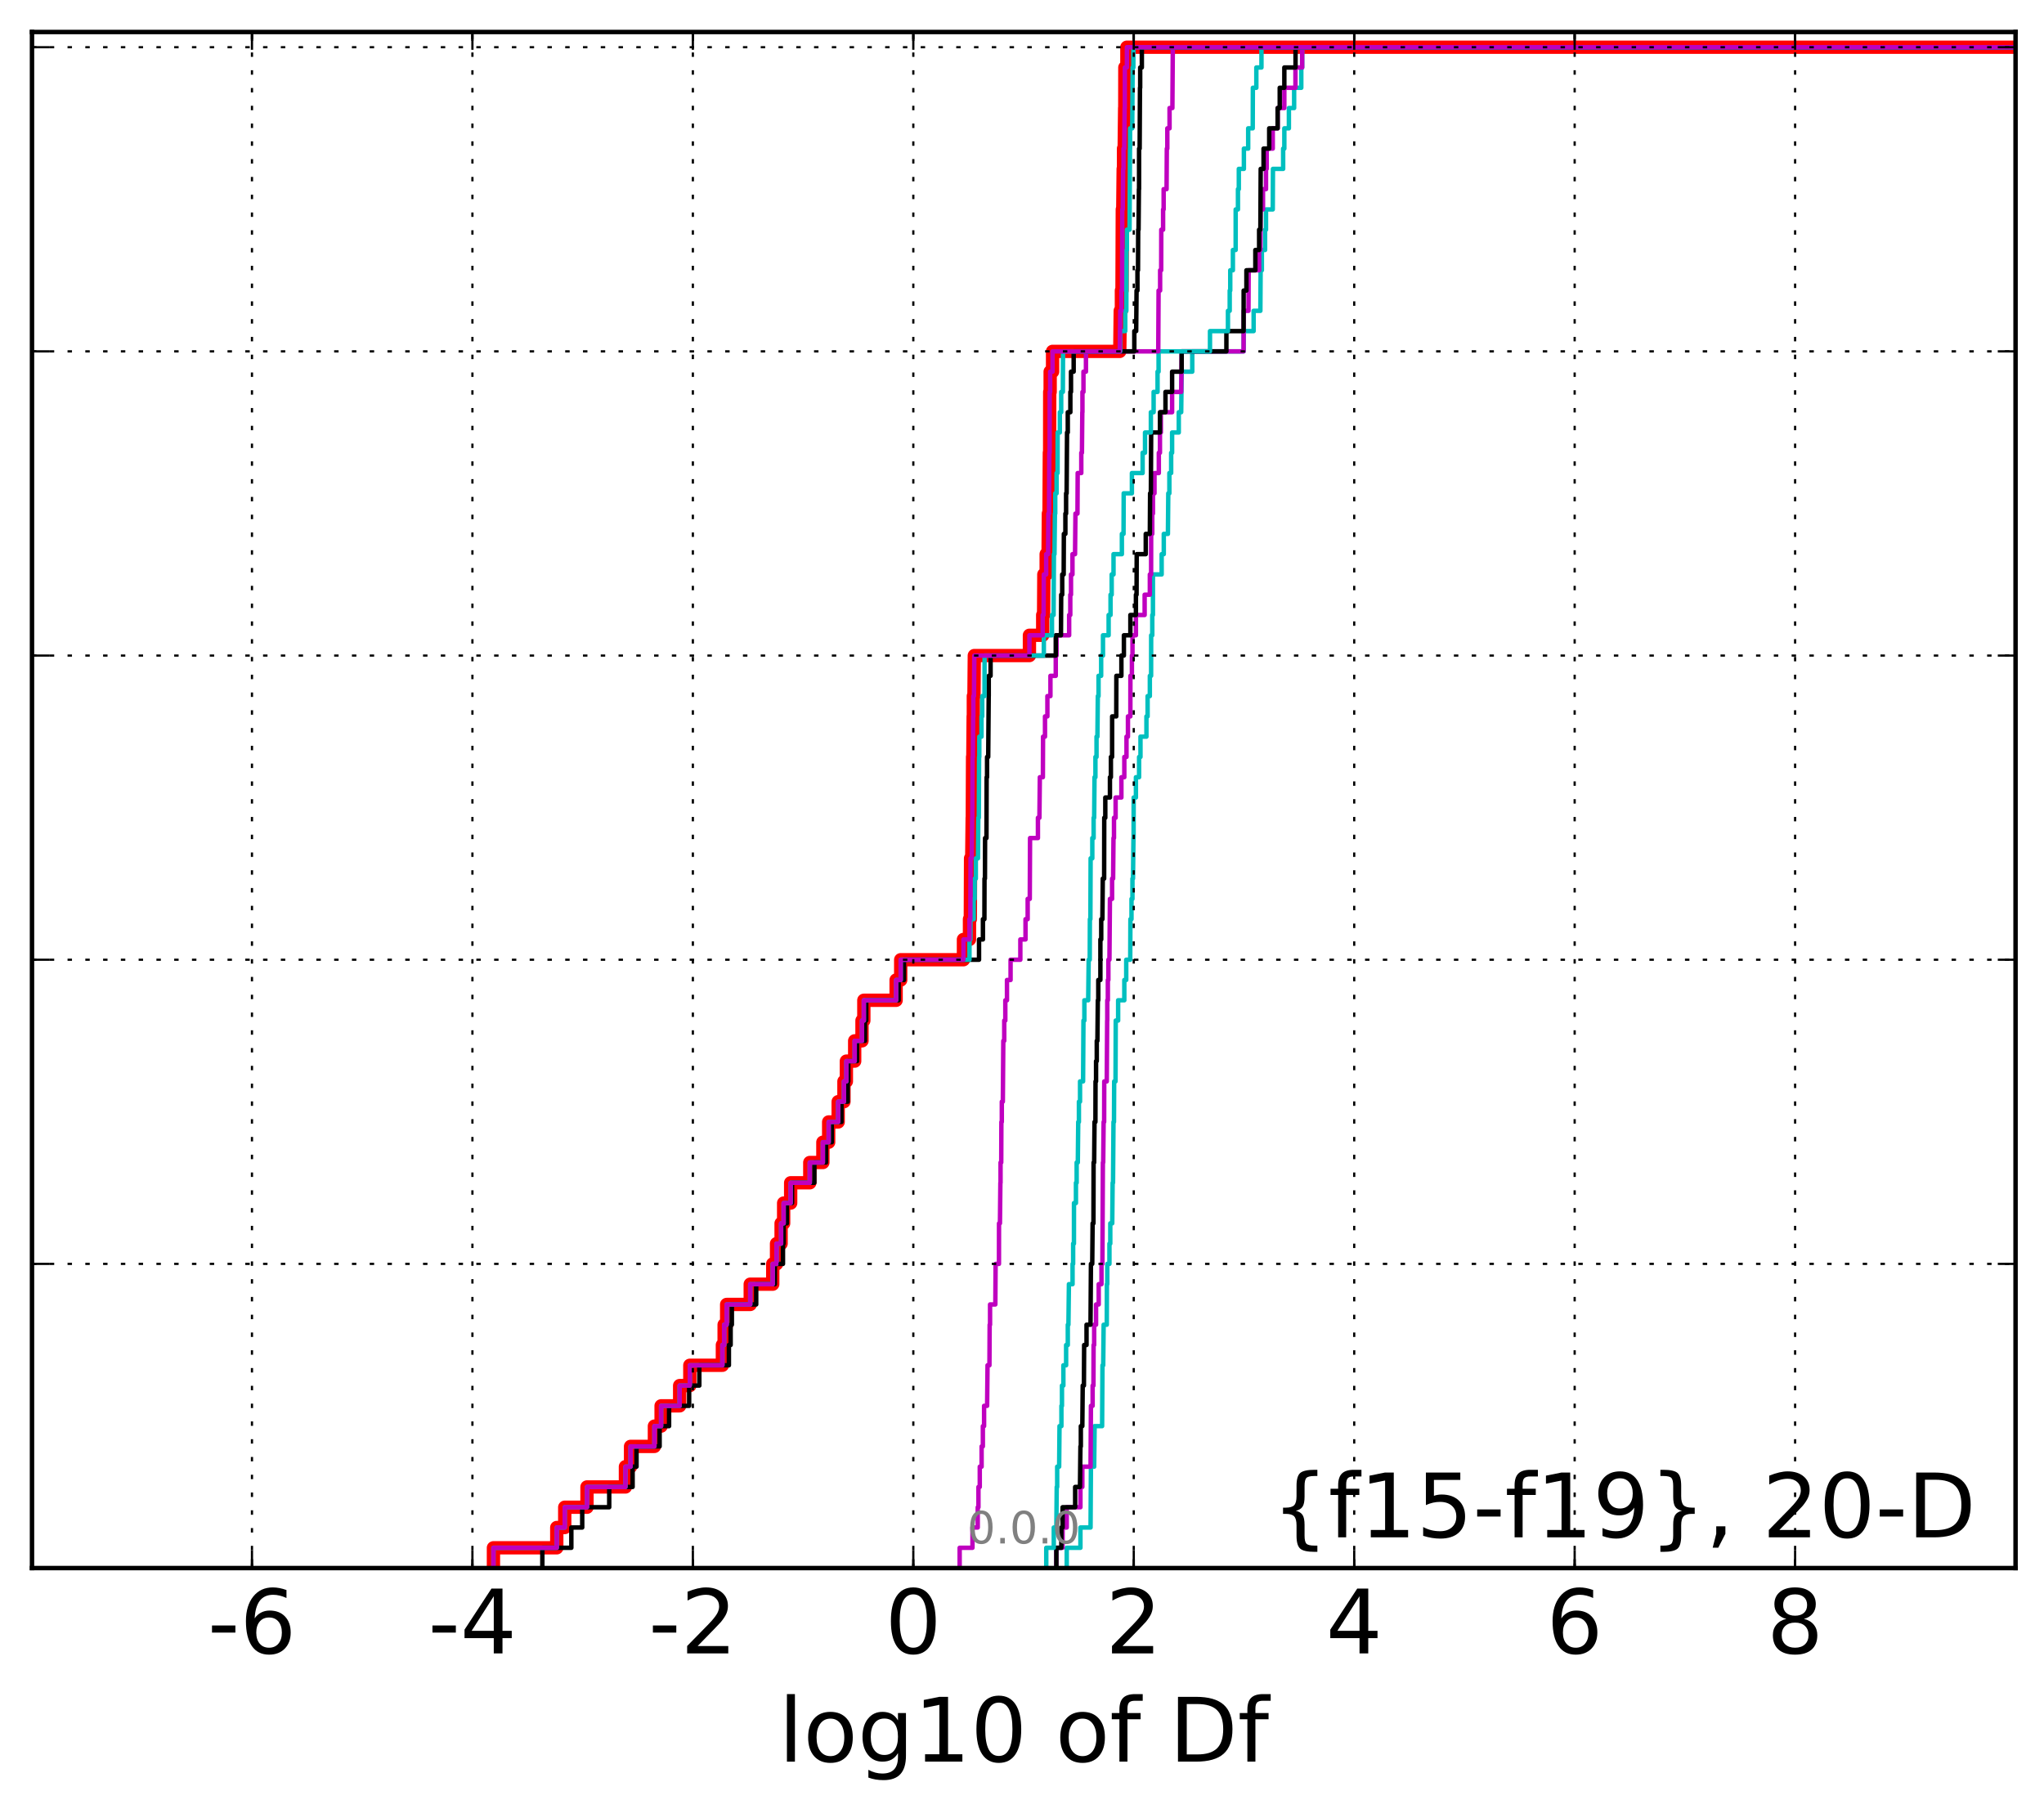 <?xml version="1.0" encoding="utf-8" standalone="no"?>
<!DOCTYPE svg PUBLIC "-//W3C//DTD SVG 1.1//EN"
  "http://www.w3.org/Graphics/SVG/1.1/DTD/svg11.dtd">
<!-- Created with matplotlib (http://matplotlib.org/) -->
<svg height="407pt" version="1.1" viewBox="0 0 460 407" width="460pt" xmlns="http://www.w3.org/2000/svg" xmlns:xlink="http://www.w3.org/1999/xlink">
 <defs>
  <style type="text/css">
*{stroke-linecap:butt;stroke-linejoin:round;stroke-miterlimit:100000;}
  </style>
 </defs>
 <g id="figure_1">
  <g id="patch_1">
   <path d="M 0 407.712 
L 460.8 407.712 
L 460.8 0 
L 0 0 
z
" style="fill:#ffffff;"/>
  </g>
  <g id="axes_1">
   <g id="patch_2">
    <path d="M 7.2 352.8 
L 453.6 352.8 
L 453.6 7.2 
L 7.2 7.2 
z
" style="fill:#ffffff;"/>
   </g>
   <g id="line2d_1">
    <path clip-path="url(#p9dc23b2ac6)" d="M 111.048 352.8 
L 111.048 348.238 
L 125.3 348.238 
L 125.3 343.675 
L 127.093 343.675 
L 127.093 339.113 
L 132.101 339.113 
L 132.101 334.55 
L 140.753 334.55 
L 140.753 329.988 
L 141.906 329.988 
L 141.906 325.426 
L 147.273 325.426 
L 147.273 320.863 
L 148.779 320.863 
L 148.779 316.301 
L 152.955 316.301 
L 152.955 311.739 
L 155.245 311.739 
L 155.245 307.176 
L 162.573 307.176 
L 162.573 302.614 
L 162.965 302.614 
L 162.965 298.051 
L 163.534 298.051 
L 163.534 293.489 
L 168.84 293.489 
L 168.84 288.927 
L 173.904 288.927 
L 173.904 284.364 
L 174.758 284.364 
L 174.758 279.802 
L 175.786 279.802 
L 175.786 275.24 
L 176.358 275.24 
L 176.358 270.677 
L 177.939 270.677 
L 177.939 266.115 
L 182.243 266.115 
L 182.243 261.552 
L 185.187 261.552 
L 185.187 256.99 
L 186.492 256.99 
L 186.492 252.428 
L 188.631 252.428 
L 188.631 247.865 
L 189.929 247.865 
L 189.929 243.303 
L 190.476 243.303 
L 190.476 238.741 
L 192.345 238.741 
L 192.345 234.178 
L 193.992 234.178 
L 193.992 229.616 
L 194.405 229.616 
L 194.405 225.053 
L 201.671 225.053 
L 201.671 220.491 
L 202.704 220.491 
L 202.704 215.929 
L 216.824 215.929 
L 216.824 211.366 
L 218.181 211.366 
L 218.181 206.804 
L 218.371 206.804 
L 218.426 193.117 
L 218.686 193.117 
L 218.789 183.992 
L 218.813 183.992 
L 218.875 170.305 
L 218.936 170.305 
L 219.009 161.18 
L 219.05 161.18 
L 219.05 156.618 
L 219.188 156.618 
L 219.27 147.493 
L 231.671 147.493 
L 231.671 142.931 
L 234.658 142.931 
L 234.658 138.368 
L 234.86 138.368 
L 234.915 129.244 
L 235.441 129.244 
L 235.441 124.681 
L 235.869 124.681 
L 235.938 115.556 
L 236.081 115.556 
L 236.155 101.869 
L 236.221 101.869 
L 236.237 88.182 
L 236.336 88.182 
L 236.336 83.62 
L 236.878 83.62 
L 236.878 79.057 
L 252.003 79.057 
L 252.109 69.933 
L 252.372 69.933 
L 252.372 65.37 
L 252.504 65.37 
L 252.574 47.121 
L 252.676 47.121 
L 252.77 37.996 
L 252.845 37.996 
L 252.845 33.434 
L 252.996 33.434 
L 253.101 24.309 
L 253.13 24.309 
L 253.146 15.184 
L 253.605 15.184 
L 253.605 10.622 
L 253.605 10.622 
L 453.6 10.622 
L 453.6 10.622 
" style="fill:none;stroke:#ff0000;stroke-linecap:square;stroke-width:3.0;"/>
   </g>
   <g id="line2d_2">
    <path clip-path="url(#p9dc23b2ac6)" d="M 240.066 352.8 
L 240.066 348.238 
L 243.15 348.238 
L 243.15 343.675 
L 245.428 343.675 
L 245.514 329.988 
L 246.241 329.988 
L 246.344 320.863 
L 248.03 320.863 
L 248.112 307.176 
L 248.276 307.176 
L 248.375 298.051 
L 249.076 298.051 
L 249.106 288.927 
L 249.192 288.927 
L 249.192 284.364 
L 249.68 284.364 
L 249.68 279.802 
L 249.87 279.802 
L 249.87 275.24 
L 250.308 275.24 
L 250.396 266.115 
L 250.486 266.115 
L 250.59 252.428 
L 250.703 252.428 
L 250.742 243.303 
L 251.047 243.303 
L 251.095 229.616 
L 251.635 229.616 
L 251.635 225.053 
L 253.026 225.053 
L 253.026 220.491 
L 253.457 220.491 
L 253.457 215.929 
L 254.357 215.929 
L 254.399 206.804 
L 254.643 206.804 
L 254.643 202.242 
L 254.858 202.242 
L 254.858 197.679 
L 254.98 197.679 
L 255.083 188.554 
L 255.114 188.554 
L 255.133 179.43 
L 255.637 179.43 
L 255.637 174.867 
L 256.35 174.867 
L 256.35 170.305 
L 256.664 170.305 
L 256.664 165.743 
L 258.004 165.743 
L 258.004 161.18 
L 258.268 161.18 
L 258.268 156.618 
L 258.77 156.618 
L 258.77 152.055 
L 259.055 152.055 
L 259.068 142.931 
L 259.319 142.931 
L 259.319 138.368 
L 259.465 138.368 
L 259.471 129.244 
L 261.43 129.244 
L 261.43 124.681 
L 261.908 124.681 
L 261.908 120.119 
L 262.839 120.119 
L 262.921 110.994 
L 263.166 110.994 
L 263.166 106.432 
L 263.567 106.432 
L 263.567 101.869 
L 263.781 101.869 
L 263.781 97.307 
L 265.283 97.307 
L 265.283 92.745 
L 265.827 92.745 
L 265.935 83.62 
L 268.317 83.62 
L 268.317 79.057 
L 279.882 79.057 
L 279.882 74.495 
L 282.129 74.495 
L 282.129 69.933 
L 283.645 69.933 
L 283.703 60.808 
L 283.982 60.808 
L 283.982 56.246 
L 284.705 56.246 
L 284.705 51.683 
L 284.915 51.683 
L 284.915 47.121 
L 286.434 47.121 
L 286.477 37.996 
L 288.771 37.996 
L 288.771 33.434 
L 289.038 33.434 
L 289.038 28.871 
L 290.065 28.871 
L 290.065 24.309 
L 291.244 24.309 
L 291.244 19.747 
L 292.853 19.747 
L 292.853 15.184 
L 293.051 15.184 
L 293.051 10.622 
L 293.051 10.622 
L 453.6 10.622 
L 453.6 10.622 
" style="fill:none;stroke:#00bfbf;stroke-linecap:square;"/>
   </g>
   <g id="line2d_3">
    <path clip-path="url(#p9dc23b2ac6)" d="M 237.732 352.8 
L 237.732 348.238 
L 239.137 348.238 
L 239.137 343.675 
L 240.066 343.675 
L 240.066 339.113 
L 243.15 339.113 
L 243.15 334.55 
L 243.577 334.55 
L 243.577 329.988 
L 245.428 329.988 
L 245.514 316.301 
L 245.894 316.301 
L 245.894 311.739 
L 246.079 311.739 
L 246.111 302.614 
L 246.241 302.614 
L 246.241 298.051 
L 246.667 298.051 
L 246.667 293.489 
L 247.264 293.489 
L 247.264 288.927 
L 247.89 288.927 
L 247.89 284.364 
L 248.094 284.364 
L 248.202 261.552 
L 248.276 261.552 
L 248.369 252.428 
L 248.487 252.428 
L 248.509 243.303 
L 249.076 243.303 
L 249.166 229.616 
L 249.192 229.616 
L 249.192 225.053 
L 249.32 225.053 
L 249.32 220.491 
L 249.44 220.491 
L 249.44 215.929 
L 249.68 215.929 
L 249.789 202.242 
L 250.275 202.242 
L 250.275 197.679 
L 250.505 197.679 
L 250.59 188.554 
L 250.703 188.554 
L 250.703 183.992 
L 251.066 183.992 
L 251.066 179.43 
L 252.368 179.43 
L 252.368 174.867 
L 253.026 174.867 
L 253.026 170.305 
L 253.517 170.305 
L 253.517 165.743 
L 253.843 165.743 
L 253.843 161.18 
L 254.388 161.18 
L 254.399 152.055 
L 254.734 152.055 
L 254.734 147.493 
L 254.866 147.493 
L 254.866 142.931 
L 255.637 142.931 
L 255.637 138.368 
L 257.6 138.368 
L 257.6 133.806 
L 258.77 133.806 
L 258.77 129.244 
L 259.055 129.244 
L 259.068 120.119 
L 259.319 120.119 
L 259.319 115.556 
L 259.471 115.556 
L 259.471 110.994 
L 259.819 110.994 
L 259.819 106.432 
L 260.791 106.432 
L 260.791 101.869 
L 261.047 101.869 
L 261.047 97.307 
L 261.254 97.307 
L 261.254 92.745 
L 263.781 92.745 
L 263.781 88.182 
L 265.827 88.182 
L 265.935 79.057 
L 279.869 79.057 
L 279.882 69.933 
L 280.971 69.933 
L 281.013 60.808 
L 283.363 60.808 
L 283.363 56.246 
L 283.645 56.246 
L 283.703 47.121 
L 284.241 47.121 
L 284.241 42.558 
L 284.915 42.558 
L 284.915 37.996 
L 285.065 37.996 
L 285.065 33.434 
L 286.434 33.434 
L 286.434 28.871 
L 287.532 28.871 
L 287.532 24.309 
L 289.038 24.309 
L 289.038 19.747 
L 291.539 19.747 
L 291.539 15.184 
L 293.051 15.184 
L 293.051 10.622 
L 293.051 10.622 
L 453.6 10.622 
L 453.6 10.622 
" style="fill:none;stroke:#bf00bf;stroke-linecap:square;"/>
   </g>
   <g id="line2d_4">
    <path clip-path="url(#p9dc23b2ac6)" d="M 237.732 352.8 
L 237.732 348.238 
L 238.851 348.238 
L 238.851 343.675 
L 239.137 343.675 
L 239.137 339.113 
L 241.962 339.113 
L 241.962 334.55 
L 243.046 334.55 
L 243.15 325.426 
L 243.24 325.426 
L 243.24 320.863 
L 243.577 320.863 
L 243.665 311.739 
L 243.935 311.739 
L 243.984 302.614 
L 244.523 302.614 
L 244.523 298.051 
L 245.418 298.051 
L 245.514 284.364 
L 245.808 284.364 
L 245.894 275.24 
L 246.079 275.24 
L 246.111 261.552 
L 246.241 261.552 
L 246.321 252.428 
L 246.524 252.428 
L 246.547 243.303 
L 246.667 243.303 
L 246.667 238.741 
L 246.826 238.741 
L 246.826 234.178 
L 246.97 234.178 
L 247.066 225.053 
L 247.168 225.053 
L 247.168 220.491 
L 247.64 220.491 
L 247.642 211.366 
L 247.831 211.366 
L 247.831 206.804 
L 248.094 206.804 
L 248.179 197.679 
L 248.487 197.679 
L 248.509 183.992 
L 248.747 183.992 
L 248.747 179.43 
L 249.789 179.43 
L 249.789 174.867 
L 250.006 174.867 
L 250.006 170.305 
L 250.275 170.305 
L 250.288 161.18 
L 251.214 161.18 
L 251.238 152.055 
L 252.368 152.055 
L 252.368 147.493 
L 252.931 147.493 
L 252.931 142.931 
L 254.388 142.931 
L 254.388 138.368 
L 255.637 138.368 
L 255.637 133.806 
L 255.782 133.806 
L 255.814 124.681 
L 257.85 124.681 
L 257.85 120.119 
L 258.77 120.119 
L 258.825 110.994 
L 259 110.994 
L 259.068 97.307 
L 261.047 97.307 
L 261.047 92.745 
L 262.29 92.745 
L 262.29 88.182 
L 263.781 88.182 
L 263.781 83.62 
L 265.935 83.62 
L 265.935 79.057 
L 275.999 79.057 
L 275.999 74.495 
L 279.869 74.495 
L 279.882 65.37 
L 280.504 65.37 
L 280.504 60.808 
L 282.514 60.808 
L 282.514 56.246 
L 283.363 56.246 
L 283.363 51.683 
L 283.645 51.683 
L 283.718 37.996 
L 284.36 37.996 
L 284.36 33.434 
L 285.632 33.434 
L 285.632 28.871 
L 287.532 28.871 
L 287.532 24.309 
L 288.002 24.309 
L 288.002 19.747 
L 289.038 19.747 
L 289.038 15.184 
L 291.559 15.184 
L 291.559 10.622 
L 291.559 10.622 
L 453.6 10.622 
L 453.6 10.622 
" style="fill:none;stroke:#000000;stroke-linecap:square;"/>
   </g>
   <g id="line2d_5">
    <path clip-path="url(#p9dc23b2ac6)" d="M 235.46 352.8 
L 235.46 348.238 
L 237.152 348.238 
L 237.152 343.675 
L 237.732 343.675 
L 237.815 334.55 
L 237.917 334.55 
L 237.917 329.988 
L 238.361 329.988 
L 238.442 320.863 
L 238.871 320.863 
L 238.871 316.301 
L 238.996 316.301 
L 238.996 311.739 
L 239.312 311.739 
L 239.312 307.176 
L 239.928 307.176 
L 239.928 302.614 
L 240.306 302.614 
L 240.306 298.051 
L 240.449 298.051 
L 240.558 288.927 
L 241.379 288.927 
L 241.379 284.364 
L 241.508 284.364 
L 241.508 279.802 
L 241.69 279.802 
L 241.699 270.677 
L 242.139 270.677 
L 242.139 266.115 
L 242.3 266.115 
L 242.3 261.552 
L 242.56 261.552 
L 242.656 252.428 
L 242.808 252.428 
L 242.808 247.865 
L 243.061 247.865 
L 243.061 243.303 
L 243.747 243.303 
L 243.831 229.616 
L 244.035 229.616 
L 244.035 225.053 
L 244.897 225.053 
L 245.006 215.929 
L 245.244 215.929 
L 245.278 206.804 
L 245.393 206.804 
L 245.444 193.117 
L 245.824 193.117 
L 245.824 188.554 
L 246.12 188.554 
L 246.12 183.992 
L 246.241 183.992 
L 246.321 174.867 
L 246.524 174.867 
L 246.524 170.305 
L 246.773 170.305 
L 246.773 165.743 
L 246.97 165.743 
L 247.066 156.618 
L 247.226 156.618 
L 247.226 152.055 
L 247.813 152.055 
L 247.813 147.493 
L 248.225 147.493 
L 248.225 142.931 
L 249.495 142.931 
L 249.495 138.368 
L 249.925 138.368 
L 249.925 133.806 
L 250.184 133.806 
L 250.184 129.244 
L 250.597 129.244 
L 250.597 124.681 
L 252.477 124.681 
L 252.477 120.119 
L 252.851 120.119 
L 252.887 110.994 
L 254.732 110.994 
L 254.732 106.432 
L 257.146 106.432 
L 257.146 101.869 
L 257.687 101.869 
L 257.687 97.307 
L 259 97.307 
L 259 92.745 
L 259.621 92.745 
L 259.621 88.182 
L 260.506 88.182 
L 260.506 83.62 
L 260.736 83.62 
L 260.736 79.057 
L 272.306 79.057 
L 272.306 74.495 
L 276.348 74.495 
L 276.348 69.933 
L 276.745 69.933 
L 276.745 65.37 
L 276.867 65.37 
L 276.867 60.808 
L 277.461 60.808 
L 277.461 56.246 
L 278.085 56.246 
L 278.089 47.121 
L 278.601 47.121 
L 278.601 42.558 
L 278.793 42.558 
L 278.793 37.996 
L 279.936 37.996 
L 279.936 33.434 
L 280.903 33.434 
L 280.903 28.871 
L 281.926 28.871 
L 281.955 19.747 
L 282.737 19.747 
L 282.737 15.184 
L 283.89 15.184 
L 283.89 10.622 
L 283.89 10.622 
L 453.6 10.622 
L 453.6 10.622 
" style="fill:none;stroke:#00bfbf;stroke-linecap:square;"/>
   </g>
   <g id="line2d_6">
    <path clip-path="url(#p9dc23b2ac6)" d="M 215.97 352.8 
L 215.97 348.238 
L 218.853 348.238 
L 218.853 343.675 
L 220.038 343.675 
L 220.038 339.113 
L 220.199 339.113 
L 220.199 334.55 
L 220.496 334.55 
L 220.496 329.988 
L 220.911 329.988 
L 220.911 325.426 
L 221.192 325.426 
L 221.192 320.863 
L 221.468 320.863 
L 221.468 316.301 
L 222.15 316.301 
L 222.244 307.176 
L 222.673 307.176 
L 222.72 298.051 
L 222.81 298.051 
L 222.81 293.489 
L 224 293.489 
L 224.06 284.364 
L 224.815 284.364 
L 224.828 275.24 
L 225.036 275.24 
L 225.134 266.115 
L 225.172 266.115 
L 225.172 261.552 
L 225.328 261.552 
L 225.359 252.428 
L 225.456 252.428 
L 225.456 247.865 
L 225.689 247.865 
L 225.794 234.178 
L 226.003 234.178 
L 226.003 229.616 
L 226.246 229.616 
L 226.246 225.053 
L 226.62 225.053 
L 226.62 220.491 
L 227.429 220.491 
L 227.429 215.929 
L 229.627 215.929 
L 229.627 211.366 
L 230.791 211.366 
L 230.791 206.804 
L 231.275 206.804 
L 231.275 202.242 
L 231.75 202.242 
L 231.811 188.554 
L 233.585 188.554 
L 233.585 183.992 
L 233.918 183.992 
L 234.015 174.867 
L 234.699 174.867 
L 234.737 165.743 
L 235.176 165.743 
L 235.176 161.18 
L 235.714 161.18 
L 235.714 156.618 
L 236.401 156.618 
L 236.401 152.055 
L 237.597 152.055 
L 237.597 147.493 
L 237.778 147.493 
L 237.778 142.931 
L 240.611 142.931 
L 240.611 138.368 
L 240.869 138.368 
L 240.869 133.806 
L 241.028 133.806 
L 241.028 129.244 
L 241.36 129.244 
L 241.36 124.681 
L 241.935 124.681 
L 242.029 115.556 
L 242.482 115.556 
L 242.531 106.432 
L 243.344 106.432 
L 243.344 101.869 
L 243.488 101.869 
L 243.572 92.745 
L 243.603 92.745 
L 243.603 88.182 
L 243.831 88.182 
L 243.831 83.62 
L 244.39 83.62 
L 244.39 79.057 
L 260.665 79.057 
L 260.737 65.37 
L 261.084 65.37 
L 261.084 60.808 
L 261.324 60.808 
L 261.344 51.683 
L 261.753 51.683 
L 261.753 47.121 
L 261.877 47.121 
L 261.877 42.558 
L 262.536 42.558 
L 262.591 33.434 
L 262.704 33.434 
L 262.704 28.871 
L 263.206 28.871 
L 263.206 24.309 
L 263.846 24.309 
L 263.939 10.622 
L 263.939 10.622 
L 453.6 10.622 
L 453.6 10.622 
" style="fill:none;stroke:#bf00bf;stroke-linecap:square;"/>
   </g>
   <g id="line2d_7">
    <path clip-path="url(#p9dc23b2ac6)" d="M 122.054 352.8 
L 122.054 348.238 
L 128.58 348.238 
L 128.58 343.675 
L 131.029 343.675 
L 131.029 339.113 
L 137.105 339.113 
L 137.105 334.55 
L 142.367 334.55 
L 142.367 329.988 
L 143.248 329.988 
L 143.248 325.426 
L 148.447 325.426 
L 148.447 320.863 
L 150.577 320.863 
L 150.577 316.301 
L 155.091 316.301 
L 155.091 311.739 
L 157.382 311.739 
L 157.382 307.176 
L 164.039 307.176 
L 164.039 302.614 
L 164.431 302.614 
L 164.431 298.051 
L 164.706 298.051 
L 164.706 293.489 
L 170.184 293.489 
L 170.184 288.927 
L 174.381 288.927 
L 174.381 284.364 
L 176.209 284.364 
L 176.209 279.802 
L 176.354 279.802 
L 176.354 275.24 
L 177.092 275.24 
L 177.092 270.677 
L 178.25 270.677 
L 178.25 266.115 
L 183.271 266.115 
L 183.271 261.552 
L 185.896 261.552 
L 185.896 256.99 
L 187.191 256.99 
L 187.191 252.428 
L 189.372 252.428 
L 189.372 247.865 
L 190.779 247.865 
L 190.779 243.303 
L 190.913 243.303 
L 190.913 238.741 
L 192.884 238.741 
L 192.884 234.178 
L 194.648 234.178 
L 194.648 229.616 
L 194.948 229.616 
L 194.948 225.053 
L 202.234 225.053 
L 202.234 220.491 
L 203.434 220.491 
L 203.434 215.929 
L 220.331 215.929 
L 220.331 211.366 
L 221.207 211.366 
L 221.207 206.804 
L 221.541 206.804 
L 221.561 197.679 
L 221.662 197.679 
L 221.692 188.554 
L 222.004 188.554 
L 222.041 174.867 
L 222.138 174.867 
L 222.138 170.305 
L 222.397 170.305 
L 222.507 156.618 
L 222.518 156.618 
L 222.518 152.055 
L 222.929 152.055 
L 222.929 147.493 
L 237.597 147.493 
L 237.597 142.931 
L 238.768 142.931 
L 238.821 133.806 
L 239.052 133.806 
L 239.052 129.244 
L 239.38 129.244 
L 239.419 120.119 
L 239.764 120.119 
L 239.764 115.556 
L 239.923 115.556 
L 239.923 110.994 
L 240.041 110.994 
L 240.137 97.307 
L 240.302 97.307 
L 240.302 92.745 
L 240.885 92.745 
L 240.885 88.182 
L 241.028 88.182 
L 241.028 83.62 
L 241.628 83.62 
L 241.628 79.057 
L 255.276 79.057 
L 255.276 74.495 
L 255.695 74.495 
L 255.781 65.37 
L 255.982 65.37 
L 255.982 60.808 
L 256.108 60.808 
L 256.149 51.683 
L 256.231 51.683 
L 256.31 42.558 
L 256.345 42.558 
L 256.35 33.434 
L 256.477 33.434 
L 256.549 19.747 
L 256.597 19.747 
L 256.597 15.184 
L 256.971 15.184 
L 256.971 10.622 
L 256.971 10.622 
L 453.6 10.622 
L 453.6 10.622 
" style="fill:none;stroke:#000000;stroke-linecap:square;"/>
   </g>
   <g id="line2d_8">
    <path clip-path="url(#p9dc23b2ac6)" d="M 111.048 352.8 
L 111.048 348.238 
L 125.3 348.238 
L 125.3 343.675 
L 127.093 343.675 
L 127.093 339.113 
L 132.101 339.113 
L 132.101 334.55 
L 140.753 334.55 
L 140.753 329.988 
L 141.906 329.988 
L 141.906 325.426 
L 147.273 325.426 
L 147.273 320.863 
L 148.779 320.863 
L 148.779 316.301 
L 152.955 316.301 
L 152.955 311.739 
L 155.245 311.739 
L 155.245 307.176 
L 162.573 307.176 
L 162.573 302.614 
L 162.965 302.614 
L 162.965 298.051 
L 163.534 298.051 
L 163.534 293.489 
L 168.84 293.489 
L 168.84 288.927 
L 173.904 288.927 
L 173.904 284.364 
L 174.758 284.364 
L 174.758 279.802 
L 175.786 279.802 
L 175.786 275.24 
L 176.358 275.24 
L 176.358 270.677 
L 177.939 270.677 
L 177.939 266.115 
L 182.243 266.115 
L 182.243 261.552 
L 185.187 261.552 
L 185.187 256.99 
L 186.492 256.99 
L 186.492 252.428 
L 188.631 252.428 
L 188.631 247.865 
L 189.929 247.865 
L 189.929 243.303 
L 190.476 243.303 
L 190.476 238.741 
L 192.345 238.741 
L 192.345 234.178 
L 193.992 234.178 
L 193.992 229.616 
L 194.405 229.616 
L 194.405 225.053 
L 201.671 225.053 
L 201.671 220.491 
L 202.704 220.491 
L 202.704 215.929 
L 218.181 215.929 
L 218.181 211.366 
L 218.391 211.366 
L 218.391 206.804 
L 219.132 206.804 
L 219.132 202.242 
L 219.35 202.242 
L 219.35 197.679 
L 219.611 197.679 
L 219.611 193.117 
L 220.092 193.117 
L 220.168 183.992 
L 220.281 183.992 
L 220.342 170.305 
L 220.393 170.305 
L 220.393 165.743 
L 220.886 165.743 
L 220.886 161.18 
L 221.047 161.18 
L 221.047 156.618 
L 221.561 156.618 
L 221.576 147.493 
L 234.915 147.493 
L 234.915 142.931 
L 236.746 142.931 
L 236.746 138.368 
L 237.108 138.368 
L 237.185 124.681 
L 237.31 124.681 
L 237.409 115.556 
L 237.48 115.556 
L 237.48 110.994 
L 237.783 110.994 
L 237.783 106.432 
L 238.002 106.432 
L 238.021 97.307 
L 238.514 97.307 
L 238.514 92.745 
L 238.821 92.745 
L 238.821 88.182 
L 239.195 88.182 
L 239.235 79.057 
L 252.109 79.057 
L 252.109 74.495 
L 253.238 74.495 
L 253.238 69.933 
L 253.485 69.933 
L 253.511 56.246 
L 253.605 56.246 
L 253.605 51.683 
L 254.2 51.683 
L 254.3 33.434 
L 254.322 33.434 
L 254.322 28.871 
L 254.808 28.871 
L 254.903 15.184 
L 255.062 15.184 
L 255.062 10.622 
L 255.062 10.622 
L 453.6 10.622 
L 453.6 10.622 
" style="fill:none;stroke:#00bfbf;stroke-linecap:square;"/>
   </g>
   <g id="line2d_9">
    <path clip-path="url(#p9dc23b2ac6)" d="M 111.048 352.8 
L 111.048 348.238 
L 125.3 348.238 
L 125.3 343.675 
L 127.093 343.675 
L 127.093 339.113 
L 132.101 339.113 
L 132.101 334.55 
L 140.753 334.55 
L 140.753 329.988 
L 141.906 329.988 
L 141.906 325.426 
L 147.273 325.426 
L 147.273 320.863 
L 148.779 320.863 
L 148.779 316.301 
L 152.955 316.301 
L 152.955 311.739 
L 155.245 311.739 
L 155.245 307.176 
L 162.573 307.176 
L 162.573 302.614 
L 162.965 302.614 
L 162.965 298.051 
L 163.534 298.051 
L 163.534 293.489 
L 168.84 293.489 
L 168.84 288.927 
L 173.904 288.927 
L 173.904 284.364 
L 174.758 284.364 
L 174.758 279.802 
L 175.786 279.802 
L 175.786 275.24 
L 176.358 275.24 
L 176.358 270.677 
L 177.939 270.677 
L 177.939 266.115 
L 182.243 266.115 
L 182.243 261.552 
L 185.187 261.552 
L 185.187 256.99 
L 186.492 256.99 
L 186.492 252.428 
L 188.631 252.428 
L 188.631 247.865 
L 189.929 247.865 
L 189.929 243.303 
L 190.476 243.303 
L 190.476 238.741 
L 192.345 238.741 
L 192.345 234.178 
L 193.992 234.178 
L 193.992 229.616 
L 194.405 229.616 
L 194.405 225.053 
L 201.671 225.053 
L 201.671 220.491 
L 202.704 220.491 
L 202.704 215.929 
L 216.824 215.929 
L 216.824 211.366 
L 218.181 211.366 
L 218.181 206.804 
L 218.371 206.804 
L 218.426 193.117 
L 218.686 193.117 
L 218.789 183.992 
L 218.813 183.992 
L 218.875 170.305 
L 218.936 170.305 
L 219.009 161.18 
L 219.05 161.18 
L 219.05 156.618 
L 219.188 156.618 
L 219.27 147.493 
L 231.671 147.493 
L 231.671 142.931 
L 234.658 142.931 
L 234.658 138.368 
L 234.86 138.368 
L 234.915 129.244 
L 235.441 129.244 
L 235.441 124.681 
L 235.869 124.681 
L 235.938 115.556 
L 236.081 115.556 
L 236.155 101.869 
L 236.221 101.869 
L 236.237 88.182 
L 236.336 88.182 
L 236.336 83.62 
L 236.878 83.62 
L 236.878 79.057 
L 252.003 79.057 
L 252.109 69.933 
L 252.372 69.933 
L 252.372 65.37 
L 252.504 65.37 
L 252.574 47.121 
L 252.676 47.121 
L 252.77 37.996 
L 252.845 37.996 
L 252.845 33.434 
L 252.996 33.434 
L 253.101 24.309 
L 253.13 24.309 
L 253.146 15.184 
L 253.605 15.184 
L 253.605 10.622 
L 253.605 10.622 
L 453.6 10.622 
L 453.6 10.622 
" style="fill:none;stroke:#bf00bf;stroke-linecap:square;"/>
   </g>
   <g id="patch_3">
    <path d="M 7.2 7.2 
L 453.6 7.2 
" style="fill:none;stroke:#000000;stroke-linecap:square;stroke-linejoin:miter;"/>
   </g>
   <g id="patch_4">
    <path d="M 453.6 352.8 
L 453.6 7.2 
" style="fill:none;stroke:#000000;stroke-linecap:square;stroke-linejoin:miter;"/>
   </g>
   <g id="patch_5">
    <path d="M 7.2 352.8 
L 453.6 352.8 
" style="fill:none;stroke:#000000;stroke-linecap:square;stroke-linejoin:miter;"/>
   </g>
   <g id="patch_6">
    <path d="M 7.2 352.8 
L 7.2 7.2 
" style="fill:none;stroke:#000000;stroke-linecap:square;stroke-linejoin:miter;"/>
   </g>
   <g id="matplotlib.axis_1">
    <g id="xtick_1"/>
    <g id="xtick_2">
     <g id="line2d_10">
      <path clip-path="url(#p9dc23b2ac6)" d="M 56.705 352.8 
L 56.705 7.2 
" style="fill:none;stroke:#000000;stroke-dasharray:1,3;stroke-dashoffset:0.0;stroke-width:0.5;"/>
     </g>
     <g id="line2d_11">
      <defs>
       <path d="M 0 0 
L 0 -4 
" id="m5f3107a5c4" style="stroke:#000000;stroke-width:0.5;"/>
      </defs>
      <g>
       <use style="stroke:#000000;stroke-width:0.5;" x="56.705" xlink:href="#m5f3107a5c4" y="352.8"/>
      </g>
     </g>
     <g id="line2d_12">
      <defs>
       <path d="M 0 0 
L 0 4 
" id="mbdfe0aac6b" style="stroke:#000000;stroke-width:0.5;"/>
      </defs>
      <g>
       <use style="stroke:#000000;stroke-width:0.5;" x="56.705" xlink:href="#mbdfe0aac6b" y="7.2"/>
      </g>
     </g>
     <g id="text_1">
      <!-- -6 -->
      <defs>
       <path d="M 33.016 40.375 
Q 26.375 40.375 22.484 35.828 
Q 18.609 31.297 18.609 23.391 
Q 18.609 15.531 22.484 10.953 
Q 26.375 6.391 33.016 6.391 
Q 39.656 6.391 43.531 10.953 
Q 47.406 15.531 47.406 23.391 
Q 47.406 31.297 43.531 35.828 
Q 39.656 40.375 33.016 40.375 
M 52.594 71.297 
L 52.594 62.312 
Q 48.875 64.062 45.094 64.984 
Q 41.312 65.922 37.594 65.922 
Q 27.828 65.922 22.672 59.328 
Q 17.531 52.734 16.797 39.406 
Q 19.672 43.656 24.016 45.922 
Q 28.375 48.188 33.594 48.188 
Q 44.578 48.188 50.953 41.516 
Q 57.328 34.859 57.328 23.391 
Q 57.328 12.156 50.688 5.359 
Q 44.047 -1.422 33.016 -1.422 
Q 20.359 -1.422 13.672 8.266 
Q 6.984 17.969 6.984 36.375 
Q 6.984 53.656 15.188 63.938 
Q 23.391 74.219 37.203 74.219 
Q 40.922 74.219 44.703 73.484 
Q 48.484 72.75 52.594 71.297 
" id="BitstreamVeraSans-Roman-36"/>
       <path d="M 4.891 31.391 
L 31.203 31.391 
L 31.203 23.391 
L 4.891 23.391 
z
" id="BitstreamVeraSans-Roman-2d"/>
      </defs>
      <g transform="translate(46.734 371.997)scale(0.2 -0.2)">
       <use xlink:href="#BitstreamVeraSans-Roman-2d"/>
       <use x="36.084" xlink:href="#BitstreamVeraSans-Roman-36"/>
      </g>
     </g>
    </g>
    <g id="xtick_3">
     <g id="line2d_13">
      <path clip-path="url(#p9dc23b2ac6)" d="M 106.317 352.8 
L 106.317 7.2 
" style="fill:none;stroke:#000000;stroke-dasharray:1,3;stroke-dashoffset:0.0;stroke-width:0.5;"/>
     </g>
     <g id="line2d_14">
      <g>
       <use style="stroke:#000000;stroke-width:0.5;" x="106.317" xlink:href="#m5f3107a5c4" y="352.8"/>
      </g>
     </g>
     <g id="line2d_15">
      <g>
       <use style="stroke:#000000;stroke-width:0.5;" x="106.317" xlink:href="#mbdfe0aac6b" y="7.2"/>
      </g>
     </g>
     <g id="text_2">
      <!-- -4 -->
      <defs>
       <path d="M 37.797 64.312 
L 12.891 25.391 
L 37.797 25.391 
z
M 35.203 72.906 
L 47.609 72.906 
L 47.609 25.391 
L 58.016 25.391 
L 58.016 17.188 
L 47.609 17.188 
L 47.609 0 
L 37.797 0 
L 37.797 17.188 
L 4.891 17.188 
L 4.891 26.703 
z
" id="BitstreamVeraSans-Roman-34"/>
      </defs>
      <g transform="translate(96.346 371.997)scale(0.2 -0.2)">
       <use xlink:href="#BitstreamVeraSans-Roman-2d"/>
       <use x="36.084" xlink:href="#BitstreamVeraSans-Roman-34"/>
      </g>
     </g>
    </g>
    <g id="xtick_4">
     <g id="line2d_16">
      <path clip-path="url(#p9dc23b2ac6)" d="M 155.929 352.8 
L 155.929 7.2 
" style="fill:none;stroke:#000000;stroke-dasharray:1,3;stroke-dashoffset:0.0;stroke-width:0.5;"/>
     </g>
     <g id="line2d_17">
      <g>
       <use style="stroke:#000000;stroke-width:0.5;" x="155.929" xlink:href="#m5f3107a5c4" y="352.8"/>
      </g>
     </g>
     <g id="line2d_18">
      <g>
       <use style="stroke:#000000;stroke-width:0.5;" x="155.929" xlink:href="#mbdfe0aac6b" y="7.2"/>
      </g>
     </g>
     <g id="text_3">
      <!-- -2 -->
      <defs>
       <path d="M 19.188 8.297 
L 53.609 8.297 
L 53.609 0 
L 7.328 0 
L 7.328 8.297 
Q 12.938 14.109 22.625 23.891 
Q 32.328 33.688 34.812 36.531 
Q 39.547 41.844 41.422 45.531 
Q 43.312 49.219 43.312 52.781 
Q 43.312 58.594 39.234 62.25 
Q 35.156 65.922 28.609 65.922 
Q 23.969 65.922 18.812 64.312 
Q 13.672 62.703 7.812 59.422 
L 7.812 69.391 
Q 13.766 71.781 18.938 73 
Q 24.125 74.219 28.422 74.219 
Q 39.75 74.219 46.484 68.547 
Q 53.219 62.891 53.219 53.422 
Q 53.219 48.922 51.531 44.891 
Q 49.859 40.875 45.406 35.406 
Q 44.188 33.984 37.641 27.219 
Q 31.109 20.453 19.188 8.297 
" id="BitstreamVeraSans-Roman-32"/>
      </defs>
      <g transform="translate(145.958 371.997)scale(0.2 -0.2)">
       <use xlink:href="#BitstreamVeraSans-Roman-2d"/>
       <use x="36.084" xlink:href="#BitstreamVeraSans-Roman-32"/>
      </g>
     </g>
    </g>
    <g id="xtick_5">
     <g id="line2d_19">
      <path clip-path="url(#p9dc23b2ac6)" d="M 205.54 352.8 
L 205.54 7.2 
" style="fill:none;stroke:#000000;stroke-dasharray:1,3;stroke-dashoffset:0.0;stroke-width:0.5;"/>
     </g>
     <g id="line2d_20">
      <g>
       <use style="stroke:#000000;stroke-width:0.5;" x="205.54" xlink:href="#m5f3107a5c4" y="352.8"/>
      </g>
     </g>
     <g id="line2d_21">
      <g>
       <use style="stroke:#000000;stroke-width:0.5;" x="205.54" xlink:href="#mbdfe0aac6b" y="7.2"/>
      </g>
     </g>
     <g id="text_4">
      <!-- 0 -->
      <defs>
       <path d="M 31.781 66.406 
Q 24.172 66.406 20.328 58.906 
Q 16.5 51.422 16.5 36.375 
Q 16.5 21.391 20.328 13.891 
Q 24.172 6.391 31.781 6.391 
Q 39.453 6.391 43.281 13.891 
Q 47.125 21.391 47.125 36.375 
Q 47.125 51.422 43.281 58.906 
Q 39.453 66.406 31.781 66.406 
M 31.781 74.219 
Q 44.047 74.219 50.516 64.516 
Q 56.984 54.828 56.984 36.375 
Q 56.984 17.969 50.516 8.266 
Q 44.047 -1.422 31.781 -1.422 
Q 19.531 -1.422 13.062 8.266 
Q 6.594 17.969 6.594 36.375 
Q 6.594 54.828 13.062 64.516 
Q 19.531 74.219 31.781 74.219 
" id="BitstreamVeraSans-Roman-30"/>
      </defs>
      <g transform="translate(199.178 371.997)scale(0.2 -0.2)">
       <use xlink:href="#BitstreamVeraSans-Roman-30"/>
      </g>
     </g>
    </g>
    <g id="xtick_6">
     <g id="line2d_22">
      <path clip-path="url(#p9dc23b2ac6)" d="M 255.152 352.8 
L 255.152 7.2 
" style="fill:none;stroke:#000000;stroke-dasharray:1,3;stroke-dashoffset:0.0;stroke-width:0.5;"/>
     </g>
     <g id="line2d_23">
      <g>
       <use style="stroke:#000000;stroke-width:0.5;" x="255.152" xlink:href="#m5f3107a5c4" y="352.8"/>
      </g>
     </g>
     <g id="line2d_24">
      <g>
       <use style="stroke:#000000;stroke-width:0.5;" x="255.152" xlink:href="#mbdfe0aac6b" y="7.2"/>
      </g>
     </g>
     <g id="text_5">
      <!-- 2 -->
      <g transform="translate(248.79 371.997)scale(0.2 -0.2)">
       <use xlink:href="#BitstreamVeraSans-Roman-32"/>
      </g>
     </g>
    </g>
    <g id="xtick_7">
     <g id="line2d_25">
      <path clip-path="url(#p9dc23b2ac6)" d="M 304.764 352.8 
L 304.764 7.2 
" style="fill:none;stroke:#000000;stroke-dasharray:1,3;stroke-dashoffset:0.0;stroke-width:0.5;"/>
     </g>
     <g id="line2d_26">
      <g>
       <use style="stroke:#000000;stroke-width:0.5;" x="304.764" xlink:href="#m5f3107a5c4" y="352.8"/>
      </g>
     </g>
     <g id="line2d_27">
      <g>
       <use style="stroke:#000000;stroke-width:0.5;" x="304.764" xlink:href="#mbdfe0aac6b" y="7.2"/>
      </g>
     </g>
     <g id="text_6">
      <!-- 4 -->
      <g transform="translate(298.402 371.997)scale(0.2 -0.2)">
       <use xlink:href="#BitstreamVeraSans-Roman-34"/>
      </g>
     </g>
    </g>
    <g id="xtick_8">
     <g id="line2d_28">
      <path clip-path="url(#p9dc23b2ac6)" d="M 354.376 352.8 
L 354.376 7.2 
" style="fill:none;stroke:#000000;stroke-dasharray:1,3;stroke-dashoffset:0.0;stroke-width:0.5;"/>
     </g>
     <g id="line2d_29">
      <g>
       <use style="stroke:#000000;stroke-width:0.5;" x="354.376" xlink:href="#m5f3107a5c4" y="352.8"/>
      </g>
     </g>
     <g id="line2d_30">
      <g>
       <use style="stroke:#000000;stroke-width:0.5;" x="354.376" xlink:href="#mbdfe0aac6b" y="7.2"/>
      </g>
     </g>
     <g id="text_7">
      <!-- 6 -->
      <g transform="translate(348.014 371.997)scale(0.2 -0.2)">
       <use xlink:href="#BitstreamVeraSans-Roman-36"/>
      </g>
     </g>
    </g>
    <g id="xtick_9">
     <g id="line2d_31">
      <path clip-path="url(#p9dc23b2ac6)" d="M 403.988 352.8 
L 403.988 7.2 
" style="fill:none;stroke:#000000;stroke-dasharray:1,3;stroke-dashoffset:0.0;stroke-width:0.5;"/>
     </g>
     <g id="line2d_32">
      <g>
       <use style="stroke:#000000;stroke-width:0.5;" x="403.988" xlink:href="#m5f3107a5c4" y="352.8"/>
      </g>
     </g>
     <g id="line2d_33">
      <g>
       <use style="stroke:#000000;stroke-width:0.5;" x="403.988" xlink:href="#mbdfe0aac6b" y="7.2"/>
      </g>
     </g>
     <g id="text_8">
      <!-- 8 -->
      <defs>
       <path d="M 31.781 34.625 
Q 24.75 34.625 20.719 30.859 
Q 16.703 27.094 16.703 20.516 
Q 16.703 13.922 20.719 10.156 
Q 24.75 6.391 31.781 6.391 
Q 38.812 6.391 42.859 10.172 
Q 46.922 13.969 46.922 20.516 
Q 46.922 27.094 42.891 30.859 
Q 38.875 34.625 31.781 34.625 
M 21.922 38.812 
Q 15.578 40.375 12.031 44.719 
Q 8.5 49.078 8.5 55.328 
Q 8.5 64.062 14.719 69.141 
Q 20.953 74.219 31.781 74.219 
Q 42.672 74.219 48.875 69.141 
Q 55.078 64.062 55.078 55.328 
Q 55.078 49.078 51.531 44.719 
Q 48 40.375 41.703 38.812 
Q 48.828 37.156 52.797 32.312 
Q 56.781 27.484 56.781 20.516 
Q 56.781 9.906 50.312 4.234 
Q 43.844 -1.422 31.781 -1.422 
Q 19.734 -1.422 13.25 4.234 
Q 6.781 9.906 6.781 20.516 
Q 6.781 27.484 10.781 32.312 
Q 14.797 37.156 21.922 38.812 
M 18.312 54.391 
Q 18.312 48.734 21.844 45.562 
Q 25.391 42.391 31.781 42.391 
Q 38.141 42.391 41.719 45.562 
Q 45.312 48.734 45.312 54.391 
Q 45.312 60.062 41.719 63.234 
Q 38.141 66.406 31.781 66.406 
Q 25.391 66.406 21.844 63.234 
Q 18.312 60.062 18.312 54.391 
" id="BitstreamVeraSans-Roman-38"/>
      </defs>
      <g transform="translate(397.626 371.997)scale(0.2 -0.2)">
       <use xlink:href="#BitstreamVeraSans-Roman-38"/>
      </g>
     </g>
    </g>
    <g id="xtick_10">
     <g id="line2d_34">
      <path clip-path="url(#p9dc23b2ac6)" d="M 453.6 352.8 
L 453.6 7.2 
" style="fill:none;stroke:#000000;stroke-dasharray:1,3;stroke-dashoffset:0.0;stroke-width:0.5;"/>
     </g>
     <g id="line2d_35">
      <g>
       <use style="stroke:#000000;stroke-width:0.5;" x="453.6" xlink:href="#m5f3107a5c4" y="352.8"/>
      </g>
     </g>
     <g id="line2d_36">
      <g>
       <use style="stroke:#000000;stroke-width:0.5;" x="453.6" xlink:href="#mbdfe0aac6b" y="7.2"/>
      </g>
     </g>
    </g>
    <g id="xtick_11"/>
    <g id="xtick_12">
     <g id="line2d_37">
      <defs>
       <path d="M 0 0 
L 0 -2 
" id="mbf86ca5b9f" style="stroke:#000000;stroke-width:0.5;"/>
      </defs>
      <g>
       <use style="stroke:#000000;stroke-width:0.5;" x="56.705" xlink:href="#mbf86ca5b9f" y="352.8"/>
      </g>
     </g>
     <g id="line2d_38">
      <defs>
       <path d="M 0 0 
L 0 2 
" id="mbd49cd561a" style="stroke:#000000;stroke-width:0.5;"/>
      </defs>
      <g>
       <use style="stroke:#000000;stroke-width:0.5;" x="56.705" xlink:href="#mbd49cd561a" y="7.2"/>
      </g>
     </g>
    </g>
    <g id="xtick_13">
     <g id="line2d_39">
      <g>
       <use style="stroke:#000000;stroke-width:0.5;" x="106.317" xlink:href="#mbf86ca5b9f" y="352.8"/>
      </g>
     </g>
     <g id="line2d_40">
      <g>
       <use style="stroke:#000000;stroke-width:0.5;" x="106.317" xlink:href="#mbd49cd561a" y="7.2"/>
      </g>
     </g>
    </g>
    <g id="xtick_14">
     <g id="line2d_41">
      <g>
       <use style="stroke:#000000;stroke-width:0.5;" x="155.929" xlink:href="#mbf86ca5b9f" y="352.8"/>
      </g>
     </g>
     <g id="line2d_42">
      <g>
       <use style="stroke:#000000;stroke-width:0.5;" x="155.929" xlink:href="#mbd49cd561a" y="7.2"/>
      </g>
     </g>
    </g>
    <g id="xtick_15">
     <g id="line2d_43">
      <g>
       <use style="stroke:#000000;stroke-width:0.5;" x="205.54" xlink:href="#mbf86ca5b9f" y="352.8"/>
      </g>
     </g>
     <g id="line2d_44">
      <g>
       <use style="stroke:#000000;stroke-width:0.5;" x="205.54" xlink:href="#mbd49cd561a" y="7.2"/>
      </g>
     </g>
    </g>
    <g id="xtick_16">
     <g id="line2d_45">
      <g>
       <use style="stroke:#000000;stroke-width:0.5;" x="255.152" xlink:href="#mbf86ca5b9f" y="352.8"/>
      </g>
     </g>
     <g id="line2d_46">
      <g>
       <use style="stroke:#000000;stroke-width:0.5;" x="255.152" xlink:href="#mbd49cd561a" y="7.2"/>
      </g>
     </g>
    </g>
    <g id="xtick_17">
     <g id="line2d_47">
      <g>
       <use style="stroke:#000000;stroke-width:0.5;" x="304.764" xlink:href="#mbf86ca5b9f" y="352.8"/>
      </g>
     </g>
     <g id="line2d_48">
      <g>
       <use style="stroke:#000000;stroke-width:0.5;" x="304.764" xlink:href="#mbd49cd561a" y="7.2"/>
      </g>
     </g>
    </g>
    <g id="xtick_18">
     <g id="line2d_49">
      <g>
       <use style="stroke:#000000;stroke-width:0.5;" x="354.376" xlink:href="#mbf86ca5b9f" y="352.8"/>
      </g>
     </g>
     <g id="line2d_50">
      <g>
       <use style="stroke:#000000;stroke-width:0.5;" x="354.376" xlink:href="#mbd49cd561a" y="7.2"/>
      </g>
     </g>
    </g>
    <g id="xtick_19">
     <g id="line2d_51">
      <g>
       <use style="stroke:#000000;stroke-width:0.5;" x="403.988" xlink:href="#mbf86ca5b9f" y="352.8"/>
      </g>
     </g>
     <g id="line2d_52">
      <g>
       <use style="stroke:#000000;stroke-width:0.5;" x="403.988" xlink:href="#mbd49cd561a" y="7.2"/>
      </g>
     </g>
    </g>
    <g id="xtick_20">
     <g id="line2d_53">
      <g>
       <use style="stroke:#000000;stroke-width:0.5;" x="453.6" xlink:href="#mbf86ca5b9f" y="352.8"/>
      </g>
     </g>
     <g id="line2d_54">
      <g>
       <use style="stroke:#000000;stroke-width:0.5;" x="453.6" xlink:href="#mbd49cd561a" y="7.2"/>
      </g>
     </g>
    </g>
    <g id="text_9">
     <!-- log10 of Df -->
     <defs>
      <path id="BitstreamVeraSans-Roman-20"/>
      <path d="M 12.406 8.297 
L 28.516 8.297 
L 28.516 63.922 
L 10.984 60.406 
L 10.984 69.391 
L 28.422 72.906 
L 38.281 72.906 
L 38.281 8.297 
L 54.391 8.297 
L 54.391 0 
L 12.406 0 
z
" id="BitstreamVeraSans-Roman-31"/>
      <path d="M 30.609 48.391 
Q 23.391 48.391 19.188 42.75 
Q 14.984 37.109 14.984 27.297 
Q 14.984 17.484 19.156 11.844 
Q 23.344 6.203 30.609 6.203 
Q 37.797 6.203 41.984 11.859 
Q 46.188 17.531 46.188 27.297 
Q 46.188 37.016 41.984 42.703 
Q 37.797 48.391 30.609 48.391 
M 30.609 56 
Q 42.328 56 49.016 48.375 
Q 55.719 40.766 55.719 27.297 
Q 55.719 13.875 49.016 6.219 
Q 42.328 -1.422 30.609 -1.422 
Q 18.844 -1.422 12.172 6.219 
Q 5.516 13.875 5.516 27.297 
Q 5.516 40.766 12.172 48.375 
Q 18.844 56 30.609 56 
" id="BitstreamVeraSans-Roman-6f"/>
      <path d="M 9.422 75.984 
L 18.406 75.984 
L 18.406 0 
L 9.422 0 
z
" id="BitstreamVeraSans-Roman-6c"/>
      <path d="M 19.672 64.797 
L 19.672 8.109 
L 31.594 8.109 
Q 46.688 8.109 53.688 14.938 
Q 60.688 21.781 60.688 36.531 
Q 60.688 51.172 53.688 57.984 
Q 46.688 64.797 31.594 64.797 
z
M 9.812 72.906 
L 30.078 72.906 
Q 51.266 72.906 61.172 64.094 
Q 71.094 55.281 71.094 36.531 
Q 71.094 17.672 61.125 8.828 
Q 51.172 0 30.078 0 
L 9.812 0 
z
" id="BitstreamVeraSans-Roman-44"/>
      <path d="M 45.406 27.984 
Q 45.406 37.75 41.375 43.109 
Q 37.359 48.484 30.078 48.484 
Q 22.859 48.484 18.828 43.109 
Q 14.797 37.75 14.797 27.984 
Q 14.797 18.266 18.828 12.891 
Q 22.859 7.516 30.078 7.516 
Q 37.359 7.516 41.375 12.891 
Q 45.406 18.266 45.406 27.984 
M 54.391 6.781 
Q 54.391 -7.172 48.188 -13.984 
Q 42 -20.797 29.203 -20.797 
Q 24.469 -20.797 20.266 -20.094 
Q 16.062 -19.391 12.109 -17.922 
L 12.109 -9.188 
Q 16.062 -11.328 19.922 -12.344 
Q 23.781 -13.375 27.781 -13.375 
Q 36.625 -13.375 41.016 -8.766 
Q 45.406 -4.156 45.406 5.172 
L 45.406 9.625 
Q 42.625 4.781 38.281 2.391 
Q 33.938 0 27.875 0 
Q 17.828 0 11.672 7.656 
Q 5.516 15.328 5.516 27.984 
Q 5.516 40.672 11.672 48.328 
Q 17.828 56 27.875 56 
Q 33.938 56 38.281 53.609 
Q 42.625 51.219 45.406 46.391 
L 45.406 54.688 
L 54.391 54.688 
z
" id="BitstreamVeraSans-Roman-67"/>
      <path d="M 37.109 75.984 
L 37.109 68.5 
L 28.516 68.5 
Q 23.688 68.5 21.797 66.547 
Q 19.922 64.594 19.922 59.516 
L 19.922 54.688 
L 34.719 54.688 
L 34.719 47.703 
L 19.922 47.703 
L 19.922 0 
L 10.891 0 
L 10.891 47.703 
L 2.297 47.703 
L 2.297 54.688 
L 10.891 54.688 
L 10.891 58.5 
Q 10.891 67.625 15.141 71.797 
Q 19.391 75.984 28.609 75.984 
z
" id="BitstreamVeraSans-Roman-66"/>
     </defs>
     <g transform="translate(175.214 396.353)scale(0.2 -0.2)">
      <use xlink:href="#BitstreamVeraSans-Roman-6c"/>
      <use x="27.783" xlink:href="#BitstreamVeraSans-Roman-6f"/>
      <use x="88.965" xlink:href="#BitstreamVeraSans-Roman-67"/>
      <use x="152.441" xlink:href="#BitstreamVeraSans-Roman-31"/>
      <use x="216.064" xlink:href="#BitstreamVeraSans-Roman-30"/>
      <use x="279.688" xlink:href="#BitstreamVeraSans-Roman-20"/>
      <use x="311.475" xlink:href="#BitstreamVeraSans-Roman-6f"/>
      <use x="372.656" xlink:href="#BitstreamVeraSans-Roman-66"/>
      <use x="407.861" xlink:href="#BitstreamVeraSans-Roman-20"/>
      <use x="439.648" xlink:href="#BitstreamVeraSans-Roman-44"/>
      <use x="516.65" xlink:href="#BitstreamVeraSans-Roman-66"/>
     </g>
    </g>
   </g>
   <g id="matplotlib.axis_2">
    <g id="ytick_1">
     <g id="line2d_55">
      <path clip-path="url(#p9dc23b2ac6)" d="M 7.2 352.8 
L 453.6 352.8 
" style="fill:none;stroke:#000000;stroke-dasharray:1,3;stroke-dashoffset:0.0;stroke-width:0.5;"/>
     </g>
     <g id="line2d_56">
      <defs>
       <path d="M 0 0 
L 4 0 
" id="m02aedaa630" style="stroke:#000000;stroke-width:0.5;"/>
      </defs>
      <g>
       <use style="stroke:#000000;stroke-width:0.5;" x="7.2" xlink:href="#m02aedaa630" y="352.8"/>
      </g>
     </g>
     <g id="line2d_57">
      <defs>
       <path d="M 0 0 
L -4 0 
" id="mdafe1d51d9" style="stroke:#000000;stroke-width:0.5;"/>
      </defs>
      <g>
       <use style="stroke:#000000;stroke-width:0.5;" x="453.6" xlink:href="#mdafe1d51d9" y="352.8"/>
      </g>
     </g>
    </g>
    <g id="ytick_2">
     <g id="line2d_58">
      <path clip-path="url(#p9dc23b2ac6)" d="M 7.2 284.364 
L 453.6 284.364 
" style="fill:none;stroke:#000000;stroke-dasharray:1,3;stroke-dashoffset:0.0;stroke-width:0.5;"/>
     </g>
     <g id="line2d_59">
      <g>
       <use style="stroke:#000000;stroke-width:0.5;" x="7.2" xlink:href="#m02aedaa630" y="284.364"/>
      </g>
     </g>
     <g id="line2d_60">
      <g>
       <use style="stroke:#000000;stroke-width:0.5;" x="453.6" xlink:href="#mdafe1d51d9" y="284.364"/>
      </g>
     </g>
    </g>
    <g id="ytick_3">
     <g id="line2d_61">
      <path clip-path="url(#p9dc23b2ac6)" d="M 7.2 215.929 
L 453.6 215.929 
" style="fill:none;stroke:#000000;stroke-dasharray:1,3;stroke-dashoffset:0.0;stroke-width:0.5;"/>
     </g>
     <g id="line2d_62">
      <g>
       <use style="stroke:#000000;stroke-width:0.5;" x="7.2" xlink:href="#m02aedaa630" y="215.929"/>
      </g>
     </g>
     <g id="line2d_63">
      <g>
       <use style="stroke:#000000;stroke-width:0.5;" x="453.6" xlink:href="#mdafe1d51d9" y="215.929"/>
      </g>
     </g>
    </g>
    <g id="ytick_4">
     <g id="line2d_64">
      <path clip-path="url(#p9dc23b2ac6)" d="M 7.2 147.493 
L 453.6 147.493 
" style="fill:none;stroke:#000000;stroke-dasharray:1,3;stroke-dashoffset:0.0;stroke-width:0.5;"/>
     </g>
     <g id="line2d_65">
      <g>
       <use style="stroke:#000000;stroke-width:0.5;" x="7.2" xlink:href="#m02aedaa630" y="147.493"/>
      </g>
     </g>
     <g id="line2d_66">
      <g>
       <use style="stroke:#000000;stroke-width:0.5;" x="453.6" xlink:href="#mdafe1d51d9" y="147.493"/>
      </g>
     </g>
    </g>
    <g id="ytick_5">
     <g id="line2d_67">
      <path clip-path="url(#p9dc23b2ac6)" d="M 7.2 79.057 
L 453.6 79.057 
" style="fill:none;stroke:#000000;stroke-dasharray:1,3;stroke-dashoffset:0.0;stroke-width:0.5;"/>
     </g>
     <g id="line2d_68">
      <g>
       <use style="stroke:#000000;stroke-width:0.5;" x="7.2" xlink:href="#m02aedaa630" y="79.057"/>
      </g>
     </g>
     <g id="line2d_69">
      <g>
       <use style="stroke:#000000;stroke-width:0.5;" x="453.6" xlink:href="#mdafe1d51d9" y="79.057"/>
      </g>
     </g>
    </g>
    <g id="ytick_6">
     <g id="line2d_70">
      <path clip-path="url(#p9dc23b2ac6)" d="M 7.2 10.622 
L 453.6 10.622 
" style="fill:none;stroke:#000000;stroke-dasharray:1,3;stroke-dashoffset:0.0;stroke-width:0.5;"/>
     </g>
     <g id="line2d_71">
      <g>
       <use style="stroke:#000000;stroke-width:0.5;" x="7.2" xlink:href="#m02aedaa630" y="10.622"/>
      </g>
     </g>
     <g id="line2d_72">
      <g>
       <use style="stroke:#000000;stroke-width:0.5;" x="453.6" xlink:href="#mdafe1d51d9" y="10.622"/>
      </g>
     </g>
    </g>
   </g>
   <g id="text_10">
    <!-- {f15-f19}, 20-D -->
    <defs>
     <path d="M 12.5 -9.281 
L 15.922 -9.281 
Q 22.75 -9.281 24.828 -7.172 
Q 26.906 -5.078 26.906 1.906 
L 26.906 14.016 
Q 26.906 21.625 29.094 25.094 
Q 31.297 28.562 36.719 29.891 
Q 31.297 31.109 29.094 34.562 
Q 26.906 38.031 26.906 45.703 
L 26.906 57.812 
Q 26.906 64.75 24.828 66.875 
Q 22.75 69 15.922 69 
L 12.5 69 
L 12.5 75.984 
L 15.578 75.984 
Q 27.734 75.984 31.812 72.391 
Q 35.891 68.797 35.891 58.016 
L 35.891 46.297 
Q 35.891 39.016 38.516 36.203 
Q 41.156 33.406 48.094 33.406 
L 51.125 33.406 
L 51.125 26.422 
L 48.094 26.422 
Q 41.156 26.422 38.516 23.578 
Q 35.891 20.75 35.891 13.375 
L 35.891 1.703 
Q 35.891 -9.078 31.812 -12.688 
Q 27.734 -16.312 15.578 -16.312 
L 12.5 -16.312 
z
" id="BitstreamVeraSans-Roman-7d"/>
     <path d="M 10.984 1.516 
L 10.984 10.5 
Q 14.703 8.734 18.5 7.812 
Q 22.312 6.891 25.984 6.891 
Q 35.75 6.891 40.891 13.453 
Q 46.047 20.016 46.781 33.406 
Q 43.953 29.203 39.594 26.953 
Q 35.25 24.703 29.984 24.703 
Q 19.047 24.703 12.672 31.312 
Q 6.297 37.938 6.297 49.422 
Q 6.297 60.641 12.938 67.422 
Q 19.578 74.219 30.609 74.219 
Q 43.266 74.219 49.922 64.516 
Q 56.594 54.828 56.594 36.375 
Q 56.594 19.141 48.406 8.859 
Q 40.234 -1.422 26.422 -1.422 
Q 22.703 -1.422 18.891 -0.688 
Q 15.094 0.047 10.984 1.516 
M 30.609 32.422 
Q 37.25 32.422 41.125 36.953 
Q 45.016 41.5 45.016 49.422 
Q 45.016 57.281 41.125 61.844 
Q 37.25 66.406 30.609 66.406 
Q 23.969 66.406 20.094 61.844 
Q 16.219 57.281 16.219 49.422 
Q 16.219 41.5 20.094 36.953 
Q 23.969 32.422 30.609 32.422 
" id="BitstreamVeraSans-Roman-39"/>
     <path d="M 51.125 -9.281 
L 51.125 -16.312 
L 48.094 -16.312 
Q 35.938 -16.312 31.812 -12.688 
Q 27.688 -9.078 27.688 1.703 
L 27.688 13.375 
Q 27.688 20.75 25.047 23.578 
Q 22.406 26.422 15.484 26.422 
L 12.5 26.422 
L 12.5 33.406 
L 15.484 33.406 
Q 22.469 33.406 25.078 36.203 
Q 27.688 39.016 27.688 46.297 
L 27.688 58.016 
Q 27.688 68.797 31.812 72.391 
Q 35.938 75.984 48.094 75.984 
L 51.125 75.984 
L 51.125 69 
L 47.797 69 
Q 40.922 69 38.812 66.844 
Q 36.719 64.703 36.719 57.812 
L 36.719 45.703 
Q 36.719 38.031 34.5 34.562 
Q 32.281 31.109 26.906 29.891 
Q 32.328 28.562 34.516 25.094 
Q 36.719 21.625 36.719 14.016 
L 36.719 1.906 
Q 36.719 -4.984 38.812 -7.125 
Q 40.922 -9.281 47.797 -9.281 
z
" id="BitstreamVeraSans-Roman-7b"/>
     <path d="M 11.719 12.406 
L 22.016 12.406 
L 22.016 4 
L 14.016 -11.625 
L 7.719 -11.625 
L 11.719 4 
z
" id="BitstreamVeraSans-Roman-2c"/>
     <path d="M 10.797 72.906 
L 49.516 72.906 
L 49.516 64.594 
L 19.828 64.594 
L 19.828 46.734 
Q 21.969 47.469 24.109 47.828 
Q 26.266 48.188 28.422 48.188 
Q 40.625 48.188 47.75 41.5 
Q 54.891 34.812 54.891 23.391 
Q 54.891 11.625 47.562 5.094 
Q 40.234 -1.422 26.906 -1.422 
Q 22.312 -1.422 17.547 -0.641 
Q 12.797 0.141 7.719 1.703 
L 7.719 11.625 
Q 12.109 9.234 16.797 8.062 
Q 21.484 6.891 26.703 6.891 
Q 35.156 6.891 40.078 11.328 
Q 45.016 15.766 45.016 23.391 
Q 45.016 31 40.078 35.438 
Q 35.156 39.891 26.703 39.891 
Q 22.75 39.891 18.812 39.016 
Q 14.891 38.141 10.797 36.281 
z
" id="BitstreamVeraSans-Roman-35"/>
    </defs>
    <g transform="translate(286.247 345.888)scale(0.2 -0.2)">
     <use xlink:href="#BitstreamVeraSans-Roman-7b"/>
     <use x="63.623" xlink:href="#BitstreamVeraSans-Roman-66"/>
     <use x="98.828" xlink:href="#BitstreamVeraSans-Roman-31"/>
     <use x="162.451" xlink:href="#BitstreamVeraSans-Roman-35"/>
     <use x="226.074" xlink:href="#BitstreamVeraSans-Roman-2d"/>
     <use x="262.158" xlink:href="#BitstreamVeraSans-Roman-66"/>
     <use x="297.363" xlink:href="#BitstreamVeraSans-Roman-31"/>
     <use x="360.986" xlink:href="#BitstreamVeraSans-Roman-39"/>
     <use x="424.609" xlink:href="#BitstreamVeraSans-Roman-7d"/>
     <use x="488.232" xlink:href="#BitstreamVeraSans-Roman-2c"/>
     <use x="520.02" xlink:href="#BitstreamVeraSans-Roman-20"/>
     <use x="551.807" xlink:href="#BitstreamVeraSans-Roman-32"/>
     <use x="615.43" xlink:href="#BitstreamVeraSans-Roman-30"/>
     <use x="679.053" xlink:href="#BitstreamVeraSans-Roman-2d"/>
     <use x="715.137" xlink:href="#BitstreamVeraSans-Roman-44"/>
    </g>
   </g>
   <g id="text_11">
    <!-- 0.0.0 -->
    <defs>
     <path d="M 10.688 12.406 
L 21 12.406 
L 21 0 
L 10.688 0 
z
" id="BitstreamVeraSans-Roman-2e"/>
    </defs>
    <g style="fill:#808080;" transform="translate(217.678 347.264)scale(0.1 -0.1)">
     <use xlink:href="#BitstreamVeraSans-Roman-30"/>
     <use x="63.623" xlink:href="#BitstreamVeraSans-Roman-2e"/>
     <use x="95.41" xlink:href="#BitstreamVeraSans-Roman-30"/>
     <use x="159.033" xlink:href="#BitstreamVeraSans-Roman-2e"/>
     <use x="190.82" xlink:href="#BitstreamVeraSans-Roman-30"/>
    </g>
   </g>
  </g>
 </g>
 <defs>
  <clipPath id="p9dc23b2ac6">
   <rect height="345.6" width="446.4" x="7.2" y="7.2"/>
  </clipPath>
 </defs>
</svg>
